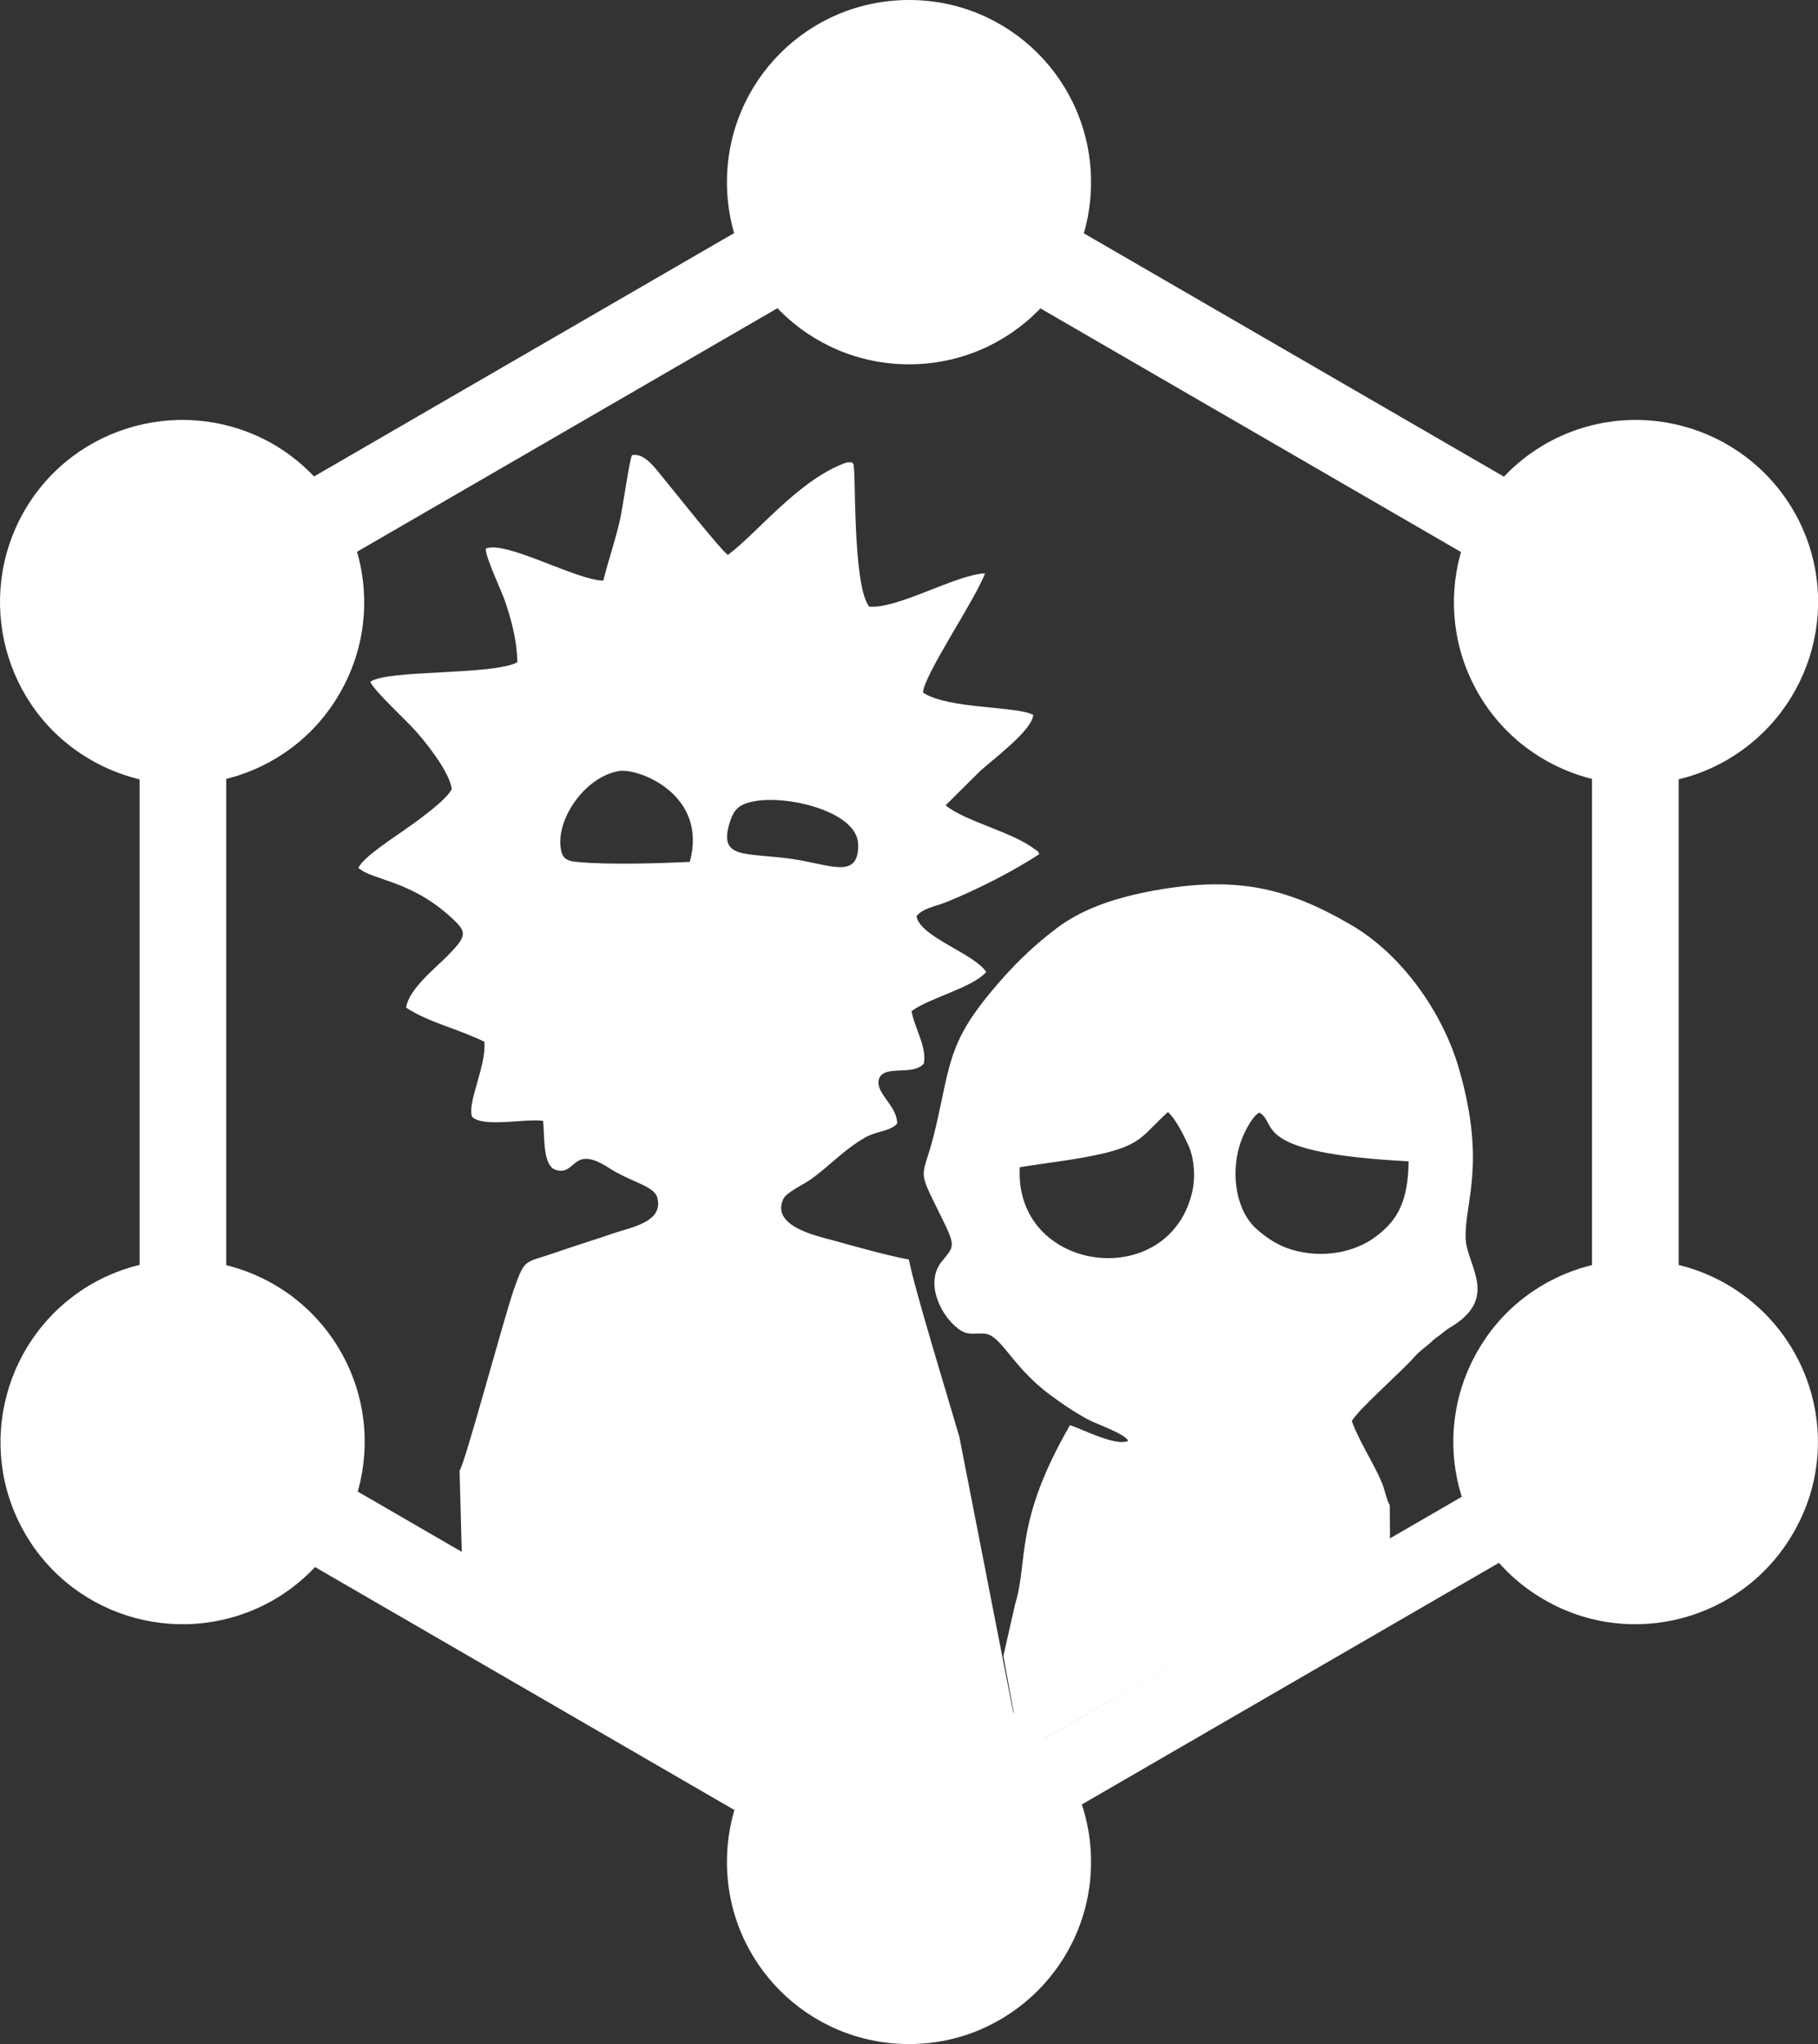 <svg xmlns="http://www.w3.org/2000/svg" xml:space="preserve" version="1.1" fill-rule="evenodd" viewBox="0 0 7.425 8.343">
  <rect x="0" y="0" width="7.425" height="8.343" fill="#333333" stroke="none"/>
  <g>
  <rect fill="#ffffff" transform="matrix(-0.209 -0.121 0.121 -0.209 6.813 2.743)" width="16.341" height="1.466"/>
  <rect fill="#ffffff" transform="matrix(-0.209 -0.121 0.121 -0.209 3.848 7.879)" width="16.341" height="1.466"/>
  <rect fill="#ffffff" transform="matrix(-0.121 -0.209 0.209 -0.121 0.612 2.742)" width="1.466" height="16.341"/>
  <rect fill="#ffffff" x="0.57" y="2.201" width="0.354" height="3.941"/>
  <rect fill="#ffffff" x="6.502" y="2.201" width="0.354" height="3.941"/>
  <rect fill="#ffffff" transform="matrix(-0.121 -0.209 0.209 -0.121 3.788 7.73)" width="1.281" height="14.212"/>
  <path fill="#ffffff" d="M7.324 6.257c-0.205,0.356 -0.661,0.478 -1.016,0.273 -0.356,-0.204 -0.478,-0.66 -0.273,-1.016 0.204,-0.356 0.66,-0.477 1.016,-0.273 0.358,0.207 0.48,0.661 0.273,1.016z"/>
  <path fill="#ffffff" d="M1.388 2.829c-0.204,0.356 -0.66,0.478 -1.016,0.273 -0.356,-0.204 -0.477,-0.66 -0.273,-1.016 0.205,-0.356 0.661,-0.477 1.017,-0.273 0.355,0.207 0.477,0.661 0.272,1.016z"/>
  <path fill="#ffffff" d="M0.101 6.257c-0.204,-0.355 -0.083,-0.809 0.273,-1.016 0.356,-0.204 0.81,-0.083 1.016,0.273 0.205,0.356 0.083,0.809 -0.272,1.016 -0.358,0.205 -0.812,0.083 -1.017,-0.273z"/>
  <path fill="#ffffff" d="M6.037 2.829c-0.204,-0.355 -0.083,-0.809 0.273,-1.016 0.356,-0.204 0.809,-0.083 1.016,0.273 0.205,0.356 0.083,0.809 -0.273,1.016 -0.355,0.205 -0.811,0.083 -1.016,-0.273z"/>
  <path fill="#ffffff" d="M3.713 8.343c-0.412,0 -0.744,-0.332 -0.744,-0.743 0,-0.412 0.332,-0.744 0.744,-0.744 0.411,0 0.743,0.332 0.743,0.744 0,0.409 -0.332,0.743 -0.743,0.743z"/>
  <path fill="#ffffff" d="M3.713 1.487c-0.412,0 -0.744,-0.332 -0.744,-0.743 0,-0.412 0.332,-0.744 0.744,-0.744 0.411,0 0.743,0.332 0.743,0.744 0,0.411 -0.332,0.743 -0.743,0.743z"/>
  <path fill="#ffffff" d="M1.886 6.338l1.847 1.066 0.437 -0.252 -0.252 -1.288c-0.045,-0.155 -0.183,-0.602 -0.206,-0.723 -0.098,-0.019 -0.211,-0.051 -0.308,-0.078 -0.079,-0.021 -0.254,-0.06 -0.205,-0.169 0.013,-0.028 0.083,-0.059 0.115,-0.082 0.078,-0.057 0.134,-0.12 0.219,-0.169 0.047,-0.027 0.103,-0.025 0.131,-0.057 0.001,-0.07 -0.082,-0.119 -0.076,-0.173 0.01,-0.074 0.138,-0.017 0.185,-0.072 0.014,-0.065 -0.039,-0.148 -0.05,-0.214 0.074,-0.055 0.249,-0.095 0.305,-0.16 -0.052,-0.077 -0.269,-0.142 -0.285,-0.227 0.025,-0.034 0.085,-0.042 0.127,-0.06 0.125,-0.051 0.27,-0.125 0.375,-0.194 -0.012,-0.021 0,-0.005 -0.019,-0.02 -0.092,-0.071 -0.284,-0.113 -0.364,-0.179l0.14 -0.139c0.052,-0.048 0.213,-0.166 0.218,-0.23 -0.068,-0.037 -0.347,-0.023 -0.45,-0.091 0,-0.067 0.215,-0.382 0.253,-0.487 -0.121,0.006 -0.356,0.146 -0.473,0.136 -0.07,-0.089 -0.053,-0.569 -0.065,-0.583 -0.011,-0.006 0.008,-0.006 -0.021,-0.006 -0.006,0 -0.016,0.004 -0.021,0.006 -0.188,0.074 -0.351,0.283 -0.47,0.372 -0.032,-0.022 -0.235,-0.28 -0.277,-0.33 -0.019,-0.023 -0.067,-0.089 -0.115,-0.077 -0.011,0.023 -0.038,0.217 -0.049,0.264 -0.02,0.088 -0.049,0.17 -0.068,0.248 -0.114,-0.003 -0.398,-0.165 -0.48,-0.131 -0.002,0.034 0.062,0.167 0.078,0.213 0.027,0.079 0.049,0.16 0.051,0.251 -0.099,0.054 -0.532,0.029 -0.601,0.08 0.018,0.039 0.147,0.157 0.186,0.201 0.035,0.039 0.138,0.164 0.147,0.237 -0.023,0.046 -0.141,0.13 -0.191,0.165 -0.046,0.033 -0.176,0.116 -0.19,0.157 0.065,0.054 0.224,0.049 0.398,0.22 0.048,0.047 0.034,0.068 -0.035,0.139 -0.046,0.047 -0.16,0.137 -0.168,0.211 0.091,0.06 0.217,0.088 0.319,0.139 0.01,0.095 -0.071,0.249 -0.05,0.306 0.045,0.046 0.219,0.006 0.29,0.017 0.007,0.063 -0.002,0.173 0.046,0.198 0.092,0.034 0.067,-0.107 0.223,-0.006 0.091,0.059 0.187,0.073 0.198,0.123 0.024,0.097 -0.103,0.118 -0.174,0.142 -0.081,0.028 -0.158,0.051 -0.241,0.08 -0.13,0.045 -0.125,0.021 -0.171,0.15 -0.041,0.117 -0.202,0.719 -0.222,0.74l0.009 0.336zm3.791 -0.056l-1.507 0.87 -0.072 -0.393 0.048 -0.212c0.055,-0.177 -0.006,-0.332 0.224,-0.73 0.049,0.015 0.187,0.088 0.238,0.064 -0.014,-0.03 -0.134,-0.07 -0.166,-0.088 -0.06,-0.033 -0.102,-0.062 -0.155,-0.101 -0.161,-0.121 -0.197,-0.245 -0.269,-0.249 -0.048,-0.002 -0.066,0.009 -0.105,-0.02 -0.074,-0.057 -0.134,-0.187 -0.069,-0.271 0.05,-0.064 0.063,-0.058 0.005,-0.176 -0.115,-0.233 -0.08,-0.142 -0.025,-0.385 0.057,-0.248 0.051,-0.337 0.227,-0.547 0.081,-0.097 0.16,-0.176 0.264,-0.255 0.099,-0.075 0.225,-0.12 0.371,-0.149 0.355,-0.069 0.565,-0.02 0.832,0.135 0.205,0.119 0.374,0.355 0.441,0.588 0.113,0.392 0.021,0.548 0.027,0.693 0.006,0.113 0.139,0.242 -0.063,0.362 -0.017,0.01 -0.023,0.016 -0.038,0.028 -0.015,0.012 -0.024,0.016 -0.037,0.029 -0.028,0.026 -0.047,0.036 -0.07,0.062 -0.048,0.056 -0.228,0.213 -0.257,0.263 0.03,0.084 0.088,0.169 0.123,0.252 0.011,0.027 0.02,0.072 0.032,0.092l0.001 0.138zm-1.512 -1.518c-0.024,0.429 0.599,0.513 0.702,0.11 0.016,-0.06 0.012,-0.141 -0.012,-0.196 -0.021,-0.046 -0.054,-0.112 -0.085,-0.139 -0.099,0.09 -0.105,0.128 -0.248,0.165 -0.112,0.028 -0.239,0.041 -0.357,0.06zm-1.082 -1.494c-0.065,0.012 -0.087,0.032 -0.105,0.095 -0.041,0.143 0.068,0.114 0.258,0.141 0.153,0.022 0.271,0.086 0.269,-0.058 -0.001,-0.135 -0.286,-0.203 -0.422,-0.178zm-0.266 0.248c0.076,-0.275 -0.209,-0.384 -0.289,-0.371 -0.143,0.024 -0.266,0.208 -0.235,0.33 0.01,0.035 0.035,0.039 0.074,0.042 0.126,0.011 0.321,0.005 0.45,-0.001zm2.936 1.222c-0.656,-0.034 -0.53,-0.155 -0.61,-0.199 -0.032,0.018 -0.068,0.091 -0.082,0.14 -0.032,0.112 -0.015,0.261 0.074,0.338 0.036,0.031 0.08,0.063 0.139,0.081 0.125,0.038 0.257,0.013 0.344,-0.052 0.094,-0.069 0.133,-0.151 0.135,-0.308z"/>
  </g>
</svg>
